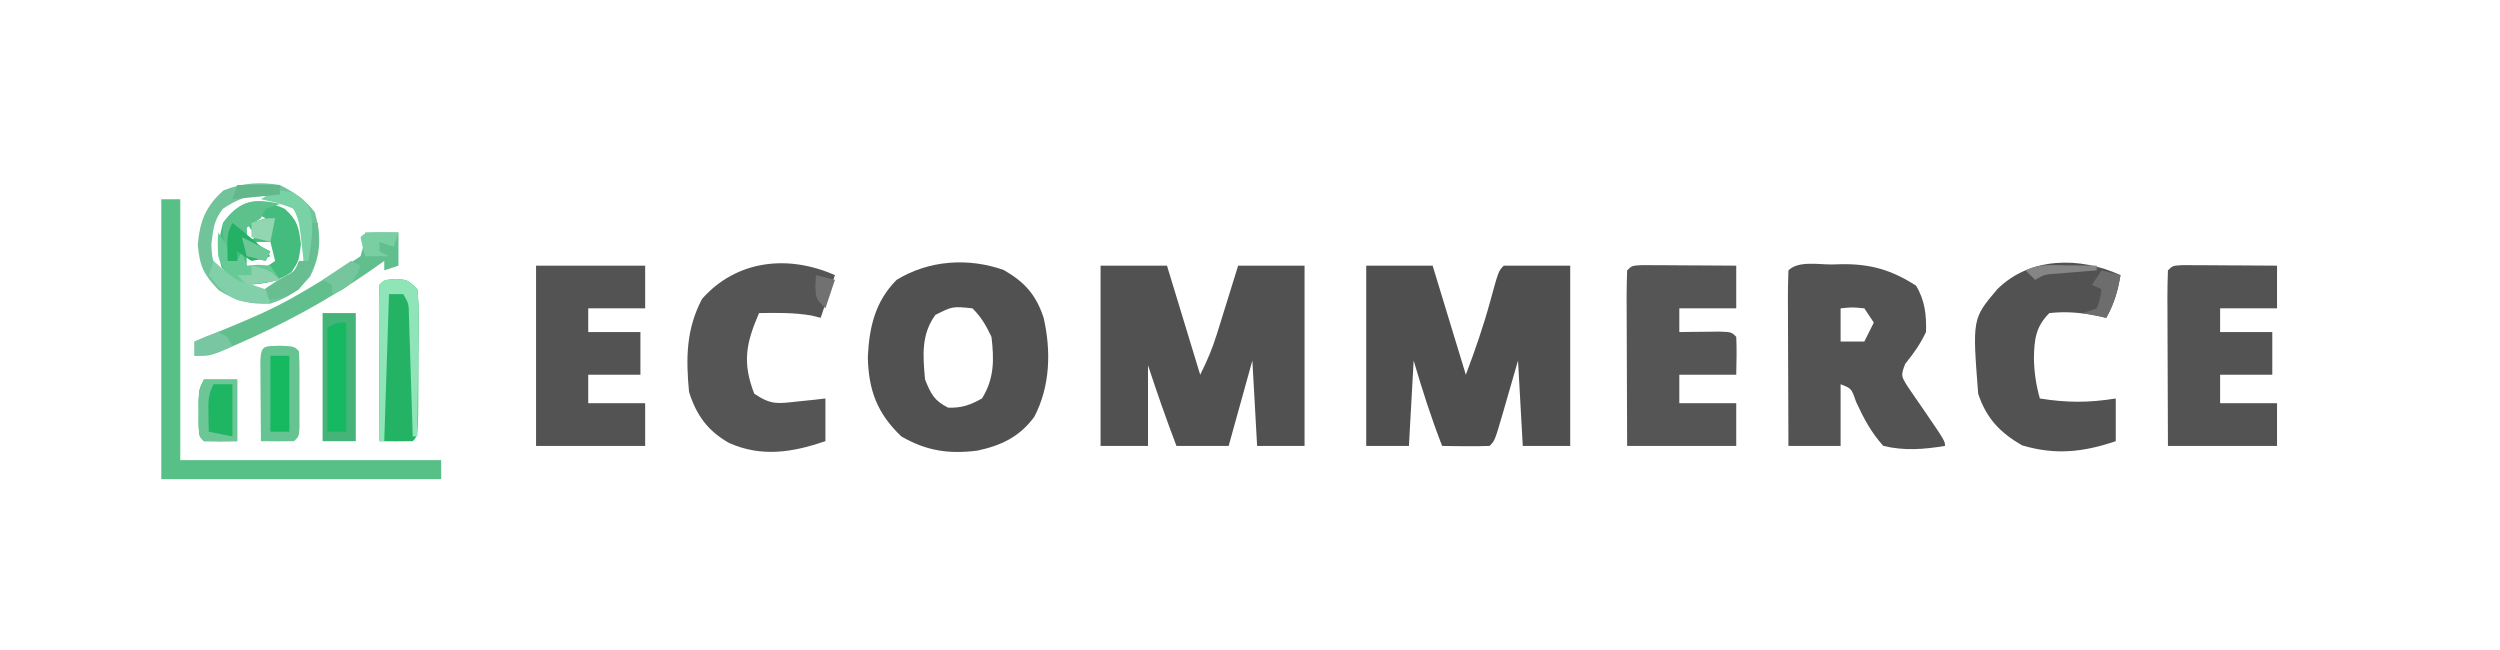 <?xml version="1.0" encoding="UTF-8"?>
<svg version="1.1" xmlns="http://www.w3.org/2000/svg" width="527" height="137">
<path d="M0 0 C4.62 0 9.24 0 14 0 C17.465 11.385 17.465 11.385 21 23 C22.477 20.047 23.544 17.555 24.508 14.453 C24.772 13.609 25.036 12.764 25.309 11.895 C25.578 11.022 25.847 10.149 26.125 9.25 C26.541 7.918 26.541 7.918 26.965 6.559 C27.646 4.373 28.324 2.187 29 0 C33.62 0 38.24 0 43 0 C43 12.54 43 25.08 43 38 C39.7 38 36.4 38 33 38 C32.505 29.09 32.505 29.09 32 20 C30.35 25.94 28.7 31.88 27 38 C23.37 38 19.74 38 16 38 C13.852 32.375 11.877 26.721 10 21 C10 26.61 10 32.22 10 38 C6.7 38 3.4 38 0 38 C0 25.46 0 12.92 0 0 Z " fill="#515151" transform="translate(232,56)"/>
<path d="M0 0 C4.62 0 9.24 0 14 0 C17.465 11.385 17.465 11.385 21 23 C22.957 17.782 24.668 12.892 26.125 7.562 C27.891 1.109 27.891 1.109 29 0 C33.62 0 38.24 0 43 0 C43 12.54 43 25.08 43 38 C39.7 38 36.4 38 33 38 C32.505 29.09 32.505 29.09 32 20 C30.396 25.549 30.396 25.549 28.799 31.099 C27.111 36.889 27.111 36.889 26 38 C24.314 38.072 22.625 38.084 20.938 38.062 C20.018 38.053 19.099 38.044 18.152 38.035 C17.442 38.024 16.732 38.012 16 38 C13.693 32.068 11.782 26.111 10 20 C9.67 25.94 9.34 31.88 9 38 C6.03 38 3.06 38 0 38 C0 25.46 0 12.92 0 0 Z " fill="#4F4F4F" transform="translate(288,56)"/>
<path d="M0 0 C4.381 2.52 6.821 5.2 8.418 10.086 C10.005 17.079 9.818 24.48 6.449 30.945 C3.325 35.21 -0.574 37.007 -5.582 38.086 C-11.574 38.828 -16.266 38.153 -21.582 35.086 C-26.713 30.183 -28.477 25.331 -28.648 18.41 C-28.361 12.119 -27.135 6.671 -22.582 2.086 C-15.836 -2.059 -7.495 -2.653 0 0 Z M-14.395 9.461 C-17.447 13.638 -17.022 18.089 -16.582 23.086 C-15.329 26.157 -14.664 27.545 -11.707 29.023 C-8.828 29.108 -7.099 28.477 -4.582 27.086 C-1.979 22.925 -2.004 18.855 -2.582 14.086 C-3.741 11.667 -4.705 9.963 -6.582 8.086 C-10.775 7.646 -10.775 7.646 -14.395 9.461 Z " fill="#515151" transform="translate(211.582,56.914)"/>
<path d="M0 0 C0.748 -0.021 1.495 -0.041 2.266 -0.062 C8.304 -0.105 12.595 1.173 17.75 4.438 C19.638 7.479 20.006 10.741 19.875 14.25 C18.651 16.815 17.282 18.751 15.496 20.941 C14.525 23.516 14.525 23.516 16.648 26.668 C17.5 27.935 18.368 29.192 19.25 30.438 C23.875 37.205 23.875 37.205 23.875 38.25 C19.348 38.985 15.364 39.312 10.875 38.25 C8.269 35.328 6.783 32.519 5.145 28.973 C4.165 26.136 4.165 26.136 1.875 25.25 C1.875 29.54 1.875 33.83 1.875 38.25 C-1.755 38.25 -5.385 38.25 -9.125 38.25 C-9.15 32.999 -9.168 27.748 -9.18 22.497 C-9.185 20.709 -9.192 18.921 -9.2 17.134 C-9.213 14.569 -9.218 12.005 -9.223 9.441 C-9.228 8.637 -9.233 7.833 -9.238 7.005 C-9.238 5.086 -9.187 3.168 -9.125 1.25 C-7.054 -0.821 -2.841 0.019 0 0 Z M1.875 9.25 C1.875 11.56 1.875 13.87 1.875 16.25 C3.525 16.25 5.175 16.25 6.875 16.25 C7.535 14.93 8.195 13.61 8.875 12.25 C8.215 11.26 7.555 10.27 6.875 9.25 C4.291 9 4.291 9 1.875 9.25 Z " fill="#535353" transform="translate(386.125,55.75)"/>
<path d="M0 0 C0.916 0.005 1.833 0.01 2.777 0.016 C3.766 0.019 4.756 0.022 5.775 0.026 C6.816 0.034 7.857 0.042 8.929 0.051 C10.497 0.058 10.497 0.058 12.095 0.065 C14.686 0.077 17.276 0.093 19.867 0.114 C19.867 3.084 19.867 6.054 19.867 9.114 C15.907 9.114 11.947 9.114 7.867 9.114 C7.867 10.764 7.867 12.414 7.867 14.114 C8.649 14.102 9.432 14.09 10.238 14.078 C11.25 14.069 12.262 14.06 13.304 14.051 C14.314 14.039 15.323 14.028 16.363 14.016 C18.867 14.114 18.867 14.114 19.867 15.114 C20.008 17.784 19.909 20.438 19.867 23.114 C15.907 23.114 11.947 23.114 7.867 23.114 C7.867 25.094 7.867 27.074 7.867 29.114 C11.827 29.114 15.787 29.114 19.867 29.114 C19.867 32.084 19.867 35.054 19.867 38.114 C12.277 38.114 4.687 38.114 -3.133 38.114 C-3.156 32.862 -3.176 27.611 -3.188 22.36 C-3.193 20.573 -3.2 18.785 -3.208 16.997 C-3.221 14.433 -3.226 11.869 -3.231 9.305 C-3.236 8.501 -3.241 7.697 -3.246 6.868 C-3.247 4.95 -3.195 3.031 -3.133 1.114 C-2.133 0.114 -2.133 0.114 0 0 Z " fill="#555555" transform="translate(346.133,55.886)"/>
<path d="M0 0 C7.59 0 15.18 0 23 0 C23 2.97 23 5.94 23 9 C19.04 9 15.08 9 11 9 C11 10.65 11 12.3 11 14 C14.63 14 18.26 14 22 14 C22 16.97 22 19.94 22 23 C18.37 23 14.74 23 11 23 C11 24.98 11 26.96 11 29 C14.96 29 18.92 29 23 29 C23 31.97 23 34.94 23 38 C15.41 38 7.82 38 0 38 C0 25.46 0 12.92 0 0 Z " fill="#535353" transform="translate(113,56)"/>
<path d="M0 0 C0.916 0.005 1.833 0.01 2.777 0.016 C3.766 0.019 4.756 0.022 5.775 0.026 C6.816 0.034 7.857 0.042 8.929 0.051 C10.497 0.058 10.497 0.058 12.095 0.065 C14.686 0.077 17.276 0.093 19.867 0.114 C19.867 3.084 19.867 6.054 19.867 9.114 C15.907 9.114 11.947 9.114 7.867 9.114 C7.867 10.764 7.867 12.414 7.867 14.114 C11.497 14.114 15.127 14.114 18.867 14.114 C18.867 17.084 18.867 20.054 18.867 23.114 C15.237 23.114 11.607 23.114 7.867 23.114 C7.867 25.094 7.867 27.074 7.867 29.114 C11.827 29.114 15.787 29.114 19.867 29.114 C19.867 32.084 19.867 35.054 19.867 38.114 C12.277 38.114 4.687 38.114 -3.133 38.114 C-3.156 32.862 -3.176 27.611 -3.188 22.36 C-3.193 20.573 -3.2 18.785 -3.208 16.997 C-3.221 14.433 -3.226 11.869 -3.231 9.305 C-3.236 8.501 -3.241 7.697 -3.246 6.868 C-3.247 4.95 -3.195 3.031 -3.133 1.114 C-2.133 0.114 -2.133 0.114 0 0 Z " fill="#535353" transform="translate(460.133,55.886)"/>
<path d="M0 0 C-0.99 2.97 -1.98 5.94 -3 9 C-3.66 8.835 -4.32 8.67 -5 8.5 C-8.731 7.878 -12.219 7.936 -16 8 C-18.755 14.399 -19.545 18.407 -17 25 C-13.356 27.429 -12.071 27.083 -7.812 26.625 C-6.726 26.514 -5.639 26.403 -4.52 26.289 C-3.272 26.146 -3.272 26.146 -2 26 C-2 28.97 -2 31.94 -2 35 C-8.913 37.354 -15.438 38.442 -22.312 35.375 C-26.791 32.85 -29.198 29.54 -30.75 24.625 C-31.421 17.575 -31.382 11.386 -28 5 C-20.783 -3.156 -9.923 -4.41 0 0 Z " fill="#555555" transform="translate(176,58)"/>
<path d="M0 0 C-0.557 3.344 -1.352 6.033 -3 9 C-3.681 8.835 -4.361 8.67 -5.062 8.5 C-8.54 7.908 -11.481 7.609 -15 8 C-17.917 10.917 -18.178 13.603 -18.25 17.562 C-18.188 20.527 -17.803 23.146 -17 26 C-11.313 26.914 -6.687 26.914 -1 26 C-1 28.97 -1 31.94 -1 35 C-7.834 37.326 -13.756 37.973 -20.75 35.875 C-25.392 33.197 -28.267 30.198 -30 25 C-31.226 9.179 -31.226 9.179 -26 3 C-19.117 -3.883 -8.518 -3.935 0 0 Z " fill="#525252" transform="translate(447,58)"/>
<path d="M0 0 C1.32 0 2.64 0 4 0 C4 18.15 4 36.3 4 55 C22.15 55 40.3 55 59 55 C59 56.32 59 57.64 59 59 C39.53 59 20.06 59 0 59 C0 39.53 0 20.06 0 0 Z " fill="#56C086" transform="translate(34,42)"/>
<path d="M0 0 C2.562 0.188 2.562 0.188 4.562 2.188 C4.805 5.244 4.805 5.244 4.793 9.129 C4.792 10.153 4.792 10.153 4.792 11.198 C4.789 12.642 4.781 14.085 4.768 15.528 C4.75 17.745 4.748 19.961 4.748 22.178 C4.71 33.04 4.71 33.04 3.562 34.188 C1.23 34.228 -1.105 34.23 -3.438 34.188 C-3.462 29.506 -3.48 24.825 -3.492 20.143 C-3.497 18.55 -3.504 16.956 -3.513 15.362 C-3.525 13.076 -3.531 10.79 -3.535 8.504 C-3.54 7.787 -3.545 7.071 -3.551 6.332 C-3.551 4.617 -3.499 2.902 -3.438 1.188 C-2.438 0.188 -2.438 0.188 0 0 Z " fill="#24B264" transform="translate(83.438,58.812)"/>
<path d="M0 0 C2.722 2.45 2.978 3.826 3.438 7.5 C3 11 3 11 1.438 13.375 C-1.764 15.509 -4.175 15.863 -8 16 C-10.648 15.213 -11.629 14.477 -13.312 12.312 C-14.331 8.887 -13.86 6.442 -13 3 C-8.978 -2.095 -5.862 -2.565 0 0 Z M-6 1 C-6.33 1.66 -6.66 2.32 -7 3 C-6.01 2.67 -5.02 2.34 -4 2 C-4.66 1.67 -5.32 1.34 -6 1 Z M-8 3 C-8 4.32 -8 5.64 -8 7 C-7.34 6.67 -6.68 6.34 -6 6 C-6.66 5.01 -7.32 4.02 -8 3 Z M-6 7 C-5.34 7.99 -4.68 8.98 -4 10 C-5.32 10 -6.64 10 -8 10 C-8 10.66 -8 11.32 -8 12 C-7.01 12.33 -6.02 12.66 -5 13 C-4.01 12.34 -3.02 11.68 -2 11 C-2.33 9.68 -2.66 8.36 -3 7 C-3.99 7 -4.98 7 -6 7 Z " fill="#44BC7D" transform="translate(60,44)"/>
<path d="M0 0 C3.157 1.607 5.194 2.974 7.375 5.75 C8.8 10.878 8.681 14.613 6.375 19.312 C3.665 22.379 1.893 23.727 -2 25 C-6.292 25.202 -9.232 24.484 -12.875 22.188 C-16.046 18.923 -16.89 17.193 -17.312 12.625 C-16.883 7.641 -15.658 4.463 -11.875 1.125 C-7.831 -0.458 -4.286 -0.687 0 0 Z M-12 5 C-13.952 7.485 -14.034 9.265 -14.438 12.438 C-14.277 16.099 -14.277 16.099 -11.938 18.875 C-8.423 21.417 -6.325 22 -2 22 C1.574 20.412 2.811 19.284 5 16 C5.679 10.096 5.679 10.096 2.875 5.062 C-2.598 1.136 -6.403 1.311 -12 5 Z " fill="#71C499" transform="translate(59,39)"/>
<path d="M0 0 C2.31 0 4.62 0 7 0 C7 8.91 7 17.82 7 27 C4.69 27 2.38 27 0 27 C0 18.09 0 9.18 0 0 Z " fill="#45B478" transform="translate(68,66)"/>
<path d="M0 0 C2.31 0 4.62 0 7 0 C7 2.31 7 4.62 7 7 C6.01 7.33 5.02 7.66 4 8 C4 7.34 4 6.68 4 6 C3.114 6.629 2.229 7.258 1.316 7.906 C-8.011 14.398 -17.567 19.513 -28 24 C-28.926 24.402 -29.851 24.804 -30.805 25.219 C-33 26 -33 26 -36 26 C-36 25.01 -36 24.02 -36 23 C-35.421 22.764 -34.843 22.528 -34.247 22.285 C-18.495 15.829 -18.495 15.829 -4 7 C-3.01 6.34 -2.02 5.68 -1 5 C-0.27 2.437 -0.27 2.437 0 0 Z " fill="#61BF8E" transform="translate(77,49)"/>
<path d="M0 0 C3 0.125 3 0.125 4 1.125 C4.098 2.455 4.131 3.791 4.133 5.125 C4.135 6.332 4.135 6.332 4.137 7.562 C4.133 8.408 4.129 9.254 4.125 10.125 C4.129 10.971 4.133 11.816 4.137 12.688 C4.135 13.492 4.134 14.296 4.133 15.125 C4.132 15.867 4.131 16.61 4.129 17.375 C4 19.125 4 19.125 3 20.125 C0.667 20.166 -1.667 20.167 -4 20.125 C-4.029 16.979 -4.047 13.833 -4.062 10.688 C-4.071 9.79 -4.079 8.892 -4.088 7.967 C-4.091 7.113 -4.094 6.259 -4.098 5.379 C-4.106 4.193 -4.106 4.193 -4.114 2.983 C-3.92 -0.185 -3.22 0.134 0 0 Z " fill="#65C491" transform="translate(59,72.875)"/>
<path d="M0 0 C2.31 0 4.62 0 7 0 C7 4.29 7 8.58 7 13 C4.667 13.042 2.333 13.041 0 13 C-1 12 -1 12 -1.133 9.785 C-1.13 8.887 -1.128 7.988 -1.125 7.062 C-1.128 6.167 -1.13 5.271 -1.133 4.348 C-1 2 -1 2 0 0 Z " fill="#1EB563" transform="translate(43,80)"/>
<path d="M0 0 C0 7.59 0 15.18 0 23 C-1.32 23 -2.64 23 -4 23 C-4 15.74 -4 8.48 -4 1 C-2 0 -2 0 0 0 Z " fill="#16B961" transform="translate(73,68)"/>
<path d="M0 0 C2.562 0.188 2.562 0.188 4.562 2.188 C4.79 5.26 4.79 5.26 4.758 9.164 C4.755 9.849 4.752 10.535 4.749 11.241 C4.738 13.431 4.713 15.622 4.688 17.812 C4.677 19.297 4.668 20.781 4.66 22.266 C4.638 25.906 4.604 29.547 4.562 33.188 C4.232 33.188 3.902 33.188 3.562 33.188 C3.537 32.35 3.512 31.512 3.487 30.649 C3.391 27.544 3.292 24.439 3.19 21.334 C3.126 19.329 3.066 17.322 3.006 15.316 C2.964 14.06 2.922 12.803 2.879 11.508 C2.842 10.345 2.806 9.183 2.768 7.985 C2.744 5.234 2.744 5.234 1.562 3.188 C0.573 3.188 -0.417 3.188 -1.438 3.188 C-1.768 13.418 -2.098 23.648 -2.438 34.188 C-2.768 34.188 -3.098 34.188 -3.438 34.188 C-3.462 29.506 -3.48 24.825 -3.492 20.143 C-3.497 18.55 -3.504 16.956 -3.513 15.362 C-3.525 13.076 -3.531 10.79 -3.535 8.504 C-3.54 7.787 -3.545 7.071 -3.551 6.332 C-3.551 4.617 -3.499 2.902 -3.438 1.188 C-2.438 0.188 -2.438 0.188 0 0 Z " fill="#8FE5B7" transform="translate(83.438,58.812)"/>
<path d="M0 0 C-0.99 0.33 -1.98 0.66 -3 1 C-3.33 1.66 -3.66 2.32 -4 3 C-4.99 3.66 -5.98 4.32 -7 5 C-7 5.66 -7 6.32 -7 7 C-4.537 8.645 -4.537 8.645 -2 10 C-2.33 10.66 -2.66 11.32 -3 12 C-5.169 11.494 -7 11 -9 10 C-9 10.66 -9 11.32 -9 12 C-9.66 12 -10.32 12 -11 12 C-12.043 6.787 -12.043 6.787 -12 4 C-8.613 -0.717 -5.447 -1.325 0 0 Z " fill="#5DC18C" transform="translate(59,43)"/>
<path d="M0 0 C1.32 0 2.64 0 4 0 C4 5.28 4 10.56 4 16 C2.68 16 1.36 16 0 16 C0 10.72 0 5.44 0 0 Z " fill="#17B960" transform="translate(57,75)"/>
<path d="M0 0 C0.66 0 1.32 0 2 0 C2.42 6.092 2.067 9.119 -2 14 C-5.644 16.429 -7.712 16.162 -12 16 C-9.829 14.311 -7.694 12.822 -5.312 11.438 C-2.886 10.209 -2.886 10.209 -2 8 C-1.34 8 -0.68 8 0 8 C0 5.36 0 2.72 0 0 Z " fill="#68BE91" transform="translate(65,47)"/>
<path d="M0 0 C2.31 0 4.62 0 7 0 C7 4.29 7 8.58 7 13 C4.667 13.042 2.333 13.041 0 13 C-1 12 -1 12 -1.133 9.785 C-1.13 8.887 -1.128 7.988 -1.125 7.062 C-1.128 6.167 -1.13 5.271 -1.133 4.348 C-1 2 -1 2 0 0 Z M2 1 C0.856 3.287 0.897 4.593 0.938 7.125 C0.958 8.404 0.979 9.682 1 11 C3.475 11.495 3.475 11.495 6 12 C6 8.37 6 4.74 6 1 C4.68 1 3.36 1 2 1 Z " fill="#6DC696" transform="translate(43,80)"/>
<path d="M0 0 C2 3 2 3 2 6 C2.66 6 3.32 6 4 6 C4.33 5.34 4.66 4.68 5 4 C5.33 4.99 5.66 5.98 6 7 C6.784 6.938 7.567 6.876 8.375 6.812 C9.674 6.905 9.674 6.905 11 7 C11.99 8.485 11.99 8.485 13 10 C6.707 11.21 6.707 11.21 3.688 10.312 C1.594 8.685 0.86 7.509 0 5 C-0.125 2.25 -0.125 2.25 0 0 Z " fill="#66CA96" transform="translate(46,49)"/>
<path d="M0 0 C2.375 1.438 2.375 1.438 3.75 3.562 C4.6 7.473 4.043 10.497 3.375 14.438 C3.045 14.438 2.715 14.438 2.375 14.438 C2.147 12.452 1.919 10.466 1.691 8.48 C1.403 6.244 1.403 6.244 0.375 3.438 C-3.137 2.208 -3.137 2.208 -6.625 1.438 C-4.074 -0.263 -3.054 -0.654 0 0 Z " fill="#79D2A5" transform="translate(61.625,40.562)"/>
<path d="M0 0 C1.052 0.928 1.052 0.928 2.125 1.875 C4.892 4.154 4.892 4.154 8.25 5.062 C9.158 5.372 10.065 5.681 11 6 C11.33 6.99 11.66 7.98 12 9 C4.738 8.631 4.738 8.631 1 5.438 C0.34 4.633 -0.32 3.829 -1 3 C-0.67 2.01 -0.34 1.02 0 0 Z " fill="#82D0A9" transform="translate(45,55)"/>
<path d="M0 0 C1.32 0.33 2.64 0.66 4 1 C3.443 4.344 2.648 7.033 1 10 C-0.65 9.67 -2.3 9.34 -4 9 C-3.01 8.67 -2.02 8.34 -1 8 C-0.267 5.985 -0.267 5.985 0 4 C-0.66 3.67 -1.32 3.34 -2 3 C-1.34 2.01 -0.68 1.02 0 0 Z " fill="#6D6D6D" transform="translate(443,57)"/>
<path d="M0 0 C2.819 2.21 5.531 4.401 8 7 C6.188 7.625 6.188 7.625 4 8 C3.01 7.34 2.02 6.68 1 6 C1 6.66 1 7.32 1 8 C0.34 8 -0.32 8 -1 8 C-1.125 2.25 -1.125 2.25 0 0 Z " fill="#25B165" transform="translate(49,47)"/>
<path d="M0 0 C1.134 0.021 2.269 0.041 3.438 0.062 C3.107 1.052 2.777 2.042 2.438 3.062 C1.448 2.732 0.458 2.402 -0.562 2.062 C-0.562 2.723 -0.562 3.382 -0.562 4.062 C0.098 4.393 0.757 4.723 1.438 5.062 C-0.212 5.062 -1.863 5.062 -3.562 5.062 C-4.125 3.125 -4.125 3.125 -4.562 1.062 C-3.562 0.062 -3.562 0.062 0 0 Z " fill="#7ACFA2" transform="translate(80.562,48.938)"/>
<path d="M0 0 C2.97 0 5.94 0 9 0 C9 0.66 9 1.32 9 2 C5.7 2.33 2.4 2.66 -1 3 C-0.67 2.01 -0.34 1.02 0 0 Z " fill="#62B78B" transform="translate(50,39)"/>
<path d="M0 0 C2 1 2 1 3 3 C0.094 4.257 -1.796 5 -5 5 C-5 4.01 -5 3.02 -5 2 C-2.625 0.938 -2.625 0.938 0 0 Z " fill="#79C7A2" transform="translate(46,70)"/>
<path d="M0 0 C0.66 0.33 1.32 0.66 2 1 C0.951 3.622 0.351 4.794 -2.125 6.25 C-2.744 6.497 -3.362 6.745 -4 7 C-4 6.34 -4 5.68 -4 5 C-4.66 4.67 -5.32 4.34 -6 4 C-4.02 2.68 -2.04 1.36 0 0 Z " fill="#75C69C" transform="translate(74,55)"/>
<path d="M0 0 C2.867 0.573 3.861 0.861 6 3 C2.625 3.625 2.625 3.625 -1 4 C-1.66 3.34 -2.32 2.68 -3 2 C-2.01 2 -1.02 2 0 2 C0 1.34 0 0.68 0 0 Z " fill="#8BD1AB" transform="translate(53,56)"/>
<path d="M0 0 C-0.33 1.65 -0.66 3.3 -1 5 C-2.32 4.67 -3.64 4.34 -5 4 C-5 3.01 -5 2.02 -5 1 C-2 0 -2 0 0 0 Z " fill="#91D5B1" transform="translate(58,46)"/>
<path d="M0 0 C1.189 0.009 2.377 0.018 3.602 0.027 C4.517 0.039 5.432 0.051 6.375 0.062 C6.375 0.393 6.375 0.723 6.375 1.062 C5.604 1.123 4.833 1.184 4.039 1.246 C2.535 1.372 2.535 1.372 1 1.5 C-0.497 1.622 -0.497 1.622 -2.023 1.746 C-4.604 1.912 -4.604 1.912 -6.625 3.062 C-7.285 2.402 -7.945 1.742 -8.625 1.062 C-5.741 -0.38 -3.208 -0.031 0 0 Z " fill="#858585" transform="translate(435.625,55.938)"/>
<path d="M0 0 C1.32 0.33 2.64 0.66 4 1 C3.34 2.98 2.68 4.96 2 7 C0 5 0 5 -0.125 2.375 C-0.084 1.591 -0.043 0.807 0 0 Z " fill="#717171" transform="translate(172,58)"/>
<path d="M0 0 C1.98 0.99 3.96 1.98 6 3 C5.67 3.66 5.34 4.32 5 5 C3.68 4.67 2.36 4.34 1 4 C0.67 2.68 0.34 1.36 0 0 Z " fill="#6CC897" transform="translate(51,50)"/>
</svg>
